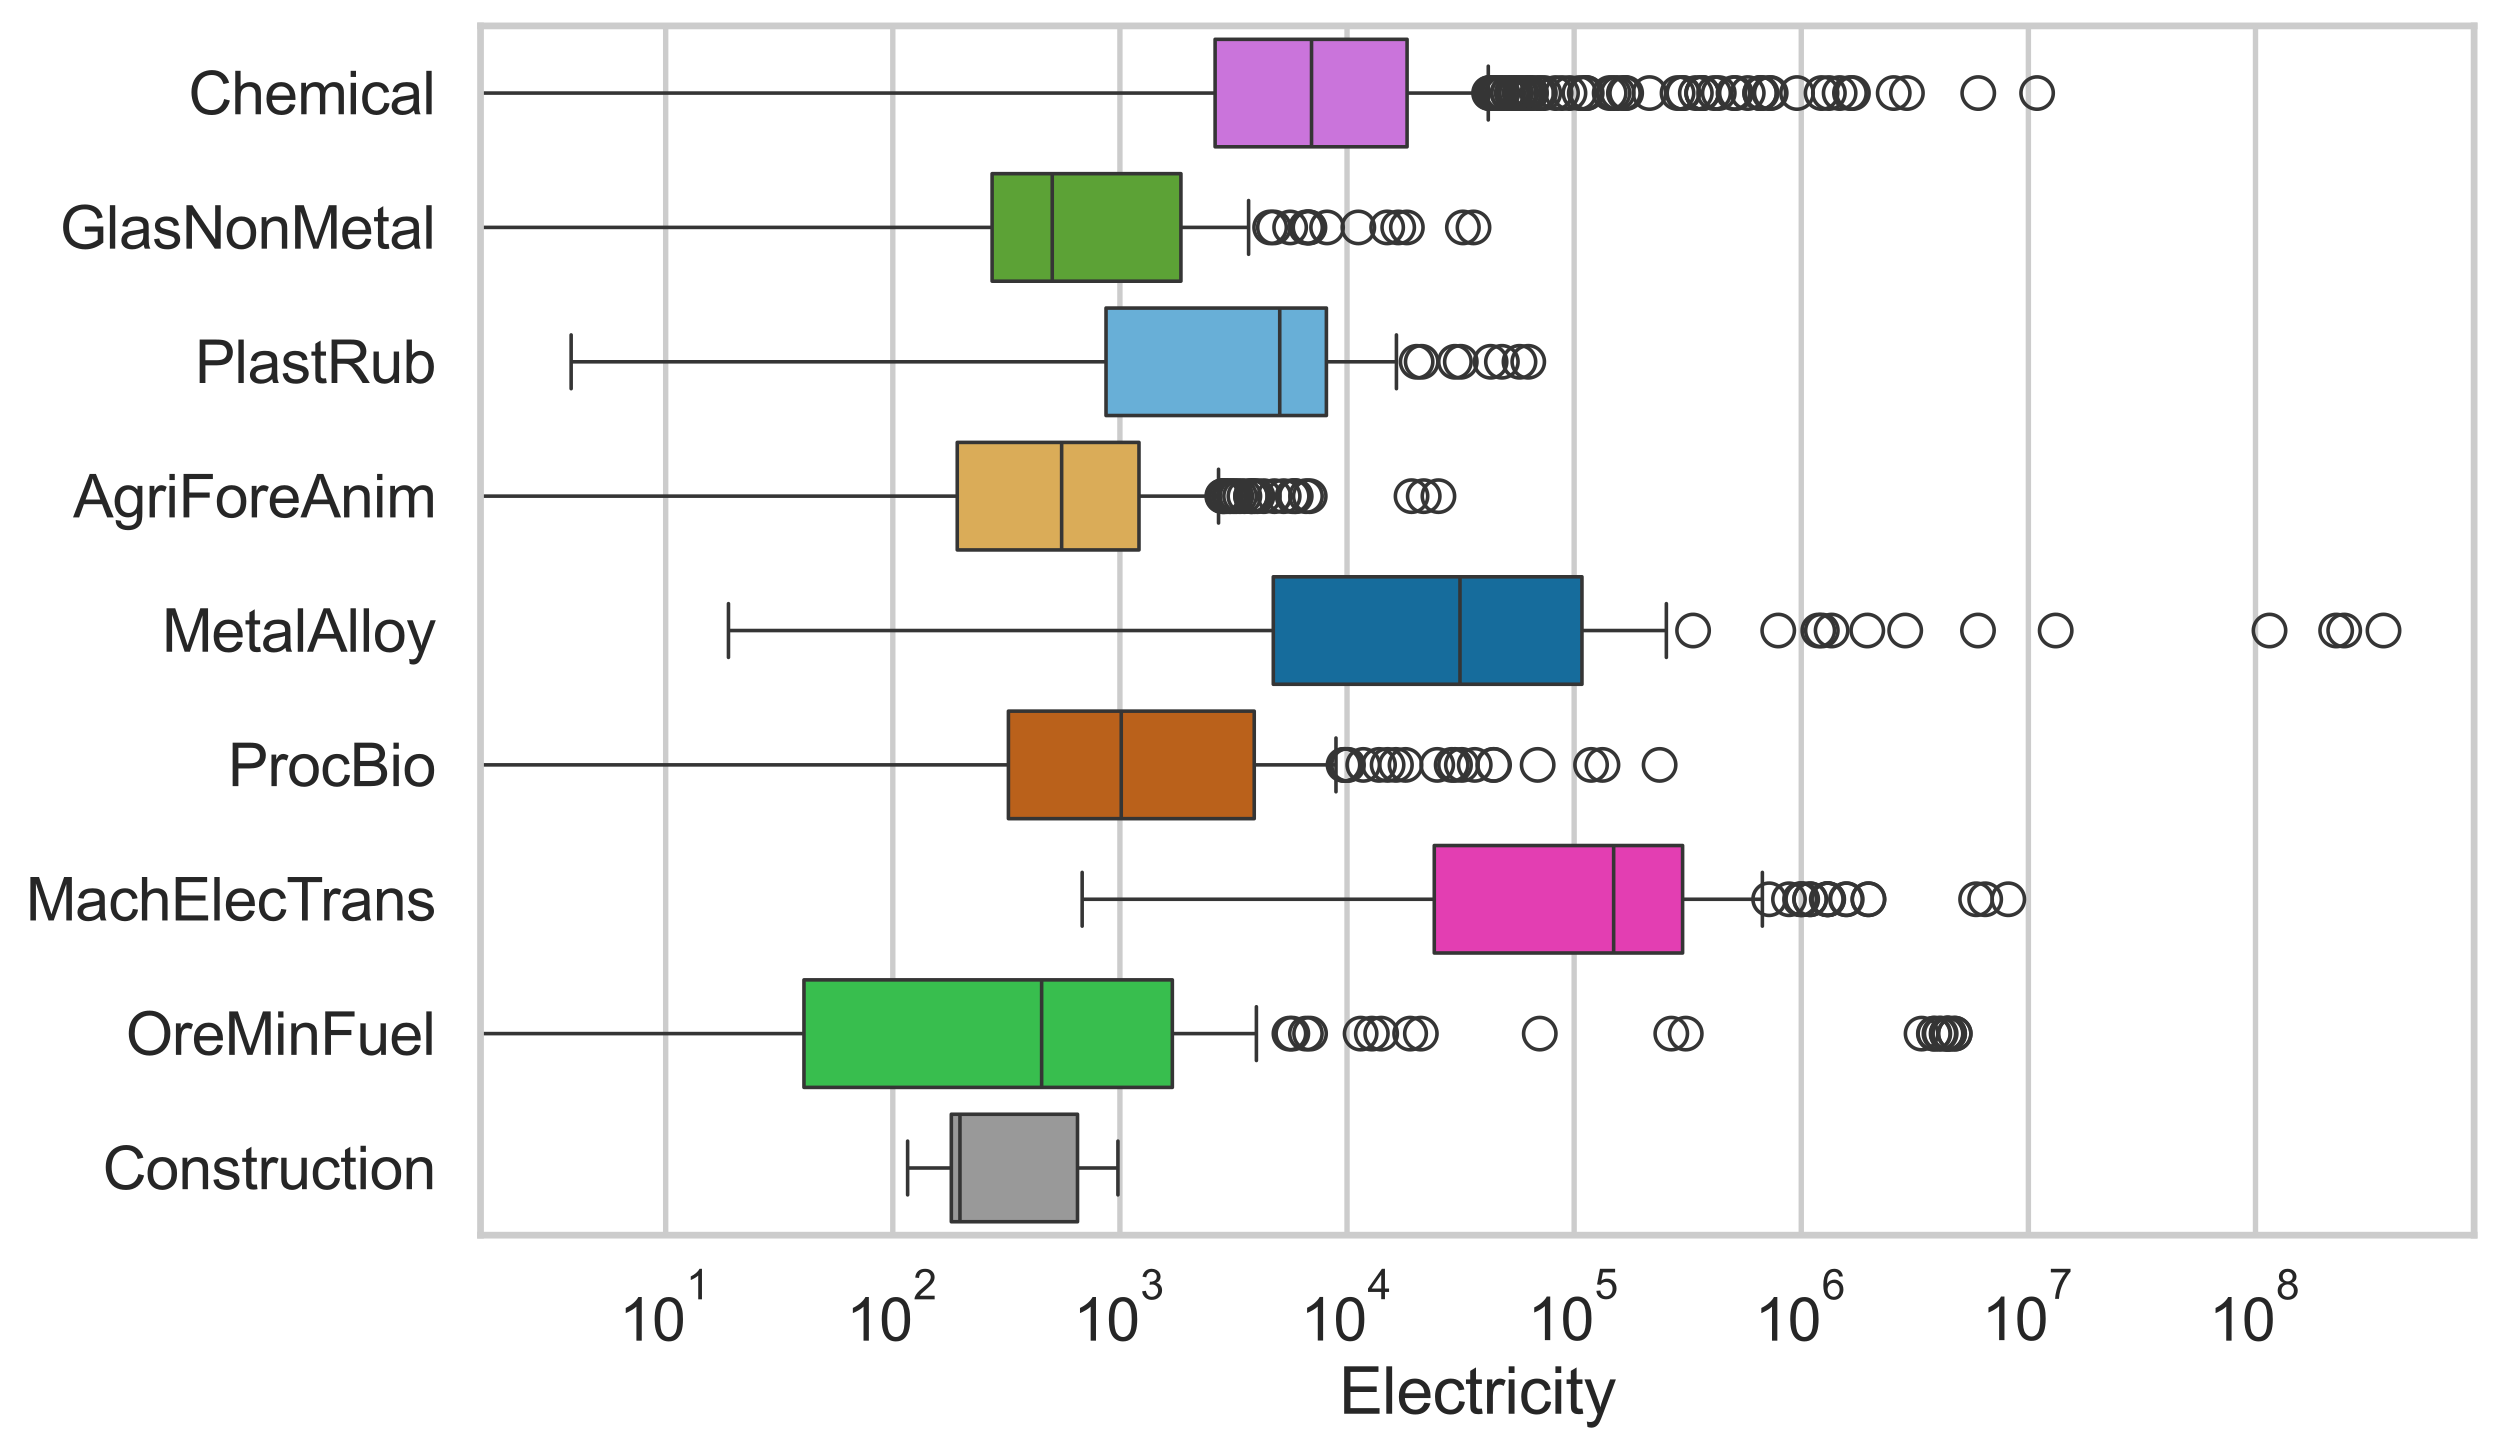 <?xml version="1.0" encoding="utf-8" standalone="no"?>
<!DOCTYPE svg PUBLIC "-//W3C//DTD SVG 1.1//EN"
  "http://www.w3.org/Graphics/SVG/1.1/DTD/svg11.dtd">
<svg xmlns:xlink="http://www.w3.org/1999/xlink" width="695.577pt" height="404.332pt" viewBox="0 0 695.577 404.332" xmlns="http://www.w3.org/2000/svg" version="1.1">
 <defs>
  <style type="text/css">*{stroke-linejoin: round; stroke-linecap: butt}</style>
 </defs>
 <g id="figure_1">
  <g id="patch_1">
   <path d="M 0 404.332 
L 695.577 404.332 
L 695.577 0 
L 0 0 
z
" style="fill: #ffffff"/>
  </g>
  <g id="axes_1">
   <g id="patch_2">
    <path d="M 133.697 343.665 
L 688.377 343.665 
L 688.377 7.2 
L 133.697 7.2 
z
" style="fill: #ffffff"/>
   </g>
   <g id="matplotlib.axis_1">
    <g id="xtick_1">
     <g id="line2d_1">
      <path d="M 185.214 343.665 
L 185.214 7.2 
" clip-path="url(#pb698cee6cc)" style="fill: none; stroke: #cccccc; stroke-width: 1.5; stroke-linecap: round"/>
     </g>
     <g id="text_1">
      <!-- $\mathdefault{10^{1}}$ -->
      <g style="fill: #262626" transform="translate(172.261 373.18) scale(0.165 -0.165)">
       <defs>
        <path id="ArialMT-31" d="M 2384 0 
L 1822 0 
L 1822 3584 
Q 1619 3391 1289 3197 
Q 959 3003 697 2906 
L 697 3450 
Q 1169 3672 1522 3987 
Q 1875 4303 2022 4600 
L 2384 4600 
L 2384 0 
z
" transform="scale(0.016)"/>
        <path id="ArialMT-30" d="M 266 2259 
Q 266 3072 433 3567 
Q 600 4063 929 4331 
Q 1259 4600 1759 4600 
Q 2128 4600 2406 4451 
Q 2684 4303 2865 4023 
Q 3047 3744 3150 3342 
Q 3253 2941 3253 2259 
Q 3253 1453 3087 958 
Q 2922 463 2592 192 
Q 2263 -78 1759 -78 
Q 1097 -78 719 397 
Q 266 969 266 2259 
z
M 844 2259 
Q 844 1131 1108 757 
Q 1372 384 1759 384 
Q 2147 384 2411 759 
Q 2675 1134 2675 2259 
Q 2675 3391 2411 3762 
Q 2147 4134 1753 4134 
Q 1366 4134 1134 3806 
Q 844 3388 844 2259 
z
" transform="scale(0.016)"/>
       </defs>
       <use xlink:href="#ArialMT-31" transform="translate(0 0.994)"/>
       <use xlink:href="#ArialMT-30" transform="translate(55.615 0.994)"/>
       <use xlink:href="#ArialMT-31" transform="translate(112.973 70.688) scale(0.7)"/>
      </g>
     </g>
    </g>
    <g id="xtick_2">
     <g id="line2d_2">
      <path d="M 248.405 343.665 
L 248.405 7.2 
" clip-path="url(#pb698cee6cc)" style="fill: none; stroke: #cccccc; stroke-width: 1.5; stroke-linecap: round"/>
     </g>
     <g id="text_2">
      <!-- $\mathdefault{10^{2}}$ -->
      <g style="fill: #262626" transform="translate(235.452 373.18) scale(0.165 -0.165)">
       <defs>
        <path id="ArialMT-32" d="M 3222 541 
L 3222 0 
L 194 0 
Q 188 203 259 391 
Q 375 700 629 1000 
Q 884 1300 1366 1694 
Q 2113 2306 2375 2664 
Q 2638 3022 2638 3341 
Q 2638 3675 2398 3904 
Q 2159 4134 1775 4134 
Q 1369 4134 1125 3890 
Q 881 3647 878 3216 
L 300 3275 
Q 359 3922 746 4261 
Q 1134 4600 1788 4600 
Q 2447 4600 2831 4234 
Q 3216 3869 3216 3328 
Q 3216 3053 3103 2787 
Q 2991 2522 2730 2228 
Q 2469 1934 1863 1422 
Q 1356 997 1212 845 
Q 1069 694 975 541 
L 3222 541 
z
" transform="scale(0.016)"/>
       </defs>
       <use xlink:href="#ArialMT-31" transform="translate(0 0.994)"/>
       <use xlink:href="#ArialMT-30" transform="translate(55.615 0.994)"/>
       <use xlink:href="#ArialMT-32" transform="translate(112.973 70.688) scale(0.7)"/>
      </g>
     </g>
    </g>
    <g id="xtick_3">
     <g id="line2d_3">
      <path d="M 311.596 343.665 
L 311.596 7.2 
" clip-path="url(#pb698cee6cc)" style="fill: none; stroke: #cccccc; stroke-width: 1.5; stroke-linecap: round"/>
     </g>
     <g id="text_3">
      <!-- $\mathdefault{10^{3}}$ -->
      <g style="fill: #262626" transform="translate(298.644 373.18) scale(0.165 -0.165)">
       <defs>
        <path id="ArialMT-33" d="M 269 1209 
L 831 1284 
Q 928 806 1161 595 
Q 1394 384 1728 384 
Q 2125 384 2398 659 
Q 2672 934 2672 1341 
Q 2672 1728 2419 1979 
Q 2166 2231 1775 2231 
Q 1616 2231 1378 2169 
L 1441 2663 
Q 1497 2656 1531 2656 
Q 1891 2656 2178 2843 
Q 2466 3031 2466 3422 
Q 2466 3731 2256 3934 
Q 2047 4138 1716 4138 
Q 1388 4138 1169 3931 
Q 950 3725 888 3313 
L 325 3413 
Q 428 3978 793 4289 
Q 1159 4600 1703 4600 
Q 2078 4600 2393 4439 
Q 2709 4278 2876 4000 
Q 3044 3722 3044 3409 
Q 3044 3113 2884 2869 
Q 2725 2625 2413 2481 
Q 2819 2388 3044 2092 
Q 3269 1797 3269 1353 
Q 3269 753 2831 336 
Q 2394 -81 1725 -81 
Q 1122 -81 723 278 
Q 325 638 269 1209 
z
" transform="scale(0.016)"/>
       </defs>
       <use xlink:href="#ArialMT-31" transform="translate(0 0.994)"/>
       <use xlink:href="#ArialMT-30" transform="translate(55.615 0.994)"/>
       <use xlink:href="#ArialMT-33" transform="translate(112.973 70.688) scale(0.7)"/>
      </g>
     </g>
    </g>
    <g id="xtick_4">
     <g id="line2d_4">
      <path d="M 374.787 343.665 
L 374.787 7.2 
" clip-path="url(#pb698cee6cc)" style="fill: none; stroke: #cccccc; stroke-width: 1.5; stroke-linecap: round"/>
     </g>
     <g id="text_4">
      <!-- $\mathdefault{10^{4}}$ -->
      <g style="fill: #262626" transform="translate(361.835 373.015) scale(0.165 -0.165)">
       <defs>
        <path id="ArialMT-34" d="M 2069 0 
L 2069 1097 
L 81 1097 
L 81 1613 
L 2172 4581 
L 2631 4581 
L 2631 1613 
L 3250 1613 
L 3250 1097 
L 2631 1097 
L 2631 0 
L 2069 0 
z
M 2069 1613 
L 2069 3678 
L 634 1613 
L 2069 1613 
z
" transform="scale(0.016)"/>
       </defs>
       <use xlink:href="#ArialMT-31" transform="translate(0 0.202)"/>
       <use xlink:href="#ArialMT-30" transform="translate(55.615 0.202)"/>
       <use xlink:href="#ArialMT-34" transform="translate(112.973 69.895) scale(0.7)"/>
      </g>
     </g>
    </g>
    <g id="xtick_5">
     <g id="line2d_5">
      <path d="M 437.978 343.665 
L 437.978 7.2 
" clip-path="url(#pb698cee6cc)" style="fill: none; stroke: #cccccc; stroke-width: 1.5; stroke-linecap: round"/>
     </g>
     <g id="text_5">
      <!-- $\mathdefault{10^{5}}$ -->
      <g style="fill: #262626" transform="translate(425.026 373.015) scale(0.165 -0.165)">
       <defs>
        <path id="ArialMT-35" d="M 266 1200 
L 856 1250 
Q 922 819 1161 601 
Q 1400 384 1738 384 
Q 2144 384 2425 690 
Q 2706 997 2706 1503 
Q 2706 1984 2436 2262 
Q 2166 2541 1728 2541 
Q 1456 2541 1237 2417 
Q 1019 2294 894 2097 
L 366 2166 
L 809 4519 
L 3088 4519 
L 3088 3981 
L 1259 3981 
L 1013 2750 
Q 1425 3038 1878 3038 
Q 2478 3038 2890 2622 
Q 3303 2206 3303 1553 
Q 3303 931 2941 478 
Q 2500 -78 1738 -78 
Q 1113 -78 717 272 
Q 322 622 266 1200 
z
" transform="scale(0.016)"/>
       </defs>
       <use xlink:href="#ArialMT-31" transform="translate(0 0.88)"/>
       <use xlink:href="#ArialMT-30" transform="translate(55.615 0.88)"/>
       <use xlink:href="#ArialMT-35" transform="translate(112.973 70.573) scale(0.7)"/>
      </g>
     </g>
    </g>
    <g id="xtick_6">
     <g id="line2d_6">
      <path d="M 501.17 343.665 
L 501.17 7.2 
" clip-path="url(#pb698cee6cc)" style="fill: none; stroke: #cccccc; stroke-width: 1.5; stroke-linecap: round"/>
     </g>
     <g id="text_6">
      <!-- $\mathdefault{10^{6}}$ -->
      <g style="fill: #262626" transform="translate(488.217 373.18) scale(0.165 -0.165)">
       <defs>
        <path id="ArialMT-36" d="M 3184 3459 
L 2625 3416 
Q 2550 3747 2413 3897 
Q 2184 4138 1850 4138 
Q 1581 4138 1378 3988 
Q 1113 3794 959 3422 
Q 806 3050 800 2363 
Q 1003 2672 1297 2822 
Q 1591 2972 1913 2972 
Q 2475 2972 2870 2558 
Q 3266 2144 3266 1488 
Q 3266 1056 3080 686 
Q 2894 316 2569 119 
Q 2244 -78 1831 -78 
Q 1128 -78 684 439 
Q 241 956 241 2144 
Q 241 3472 731 4075 
Q 1159 4600 1884 4600 
Q 2425 4600 2770 4297 
Q 3116 3994 3184 3459 
z
M 888 1484 
Q 888 1194 1011 928 
Q 1134 663 1356 523 
Q 1578 384 1822 384 
Q 2178 384 2434 671 
Q 2691 959 2691 1453 
Q 2691 1928 2437 2201 
Q 2184 2475 1800 2475 
Q 1419 2475 1153 2201 
Q 888 1928 888 1484 
z
" transform="scale(0.016)"/>
       </defs>
       <use xlink:href="#ArialMT-31" transform="translate(0 0.994)"/>
       <use xlink:href="#ArialMT-30" transform="translate(55.615 0.994)"/>
       <use xlink:href="#ArialMT-36" transform="translate(112.973 70.688) scale(0.7)"/>
      </g>
     </g>
    </g>
    <g id="xtick_7">
     <g id="line2d_7">
      <path d="M 564.361 343.665 
L 564.361 7.2 
" clip-path="url(#pb698cee6cc)" style="fill: none; stroke: #cccccc; stroke-width: 1.5; stroke-linecap: round"/>
     </g>
     <g id="text_7">
      <!-- $\mathdefault{10^{7}}$ -->
      <g style="fill: #262626" transform="translate(551.408 373.015) scale(0.165 -0.165)">
       <defs>
        <path id="ArialMT-37" d="M 303 3981 
L 303 4522 
L 3269 4522 
L 3269 4084 
Q 2831 3619 2401 2847 
Q 1972 2075 1738 1259 
Q 1569 684 1522 0 
L 944 0 
Q 953 541 1156 1306 
Q 1359 2072 1739 2783 
Q 2119 3494 2547 3981 
L 303 3981 
z
" transform="scale(0.016)"/>
       </defs>
       <use xlink:href="#ArialMT-31" transform="translate(0 0.847)"/>
       <use xlink:href="#ArialMT-30" transform="translate(55.615 0.847)"/>
       <use xlink:href="#ArialMT-37" transform="translate(112.973 70.541) scale(0.7)"/>
      </g>
     </g>
    </g>
    <g id="xtick_8">
     <g id="line2d_8">
      <path d="M 627.552 343.665 
L 627.552 7.2 
" clip-path="url(#pb698cee6cc)" style="fill: none; stroke: #cccccc; stroke-width: 1.5; stroke-linecap: round"/>
     </g>
     <g id="text_8">
      <!-- $\mathdefault{10^{8}}$ -->
      <g style="fill: #262626" transform="translate(614.6 373.18) scale(0.165 -0.165)">
       <defs>
        <path id="ArialMT-38" d="M 1131 2484 
Q 781 2613 612 2850 
Q 444 3088 444 3419 
Q 444 3919 803 4259 
Q 1163 4600 1759 4600 
Q 2359 4600 2725 4251 
Q 3091 3903 3091 3403 
Q 3091 3084 2923 2848 
Q 2756 2613 2416 2484 
Q 2838 2347 3058 2040 
Q 3278 1734 3278 1309 
Q 3278 722 2862 322 
Q 2447 -78 1769 -78 
Q 1091 -78 675 323 
Q 259 725 259 1325 
Q 259 1772 486 2073 
Q 713 2375 1131 2484 
z
M 1019 3438 
Q 1019 3113 1228 2906 
Q 1438 2700 1772 2700 
Q 2097 2700 2305 2904 
Q 2513 3109 2513 3406 
Q 2513 3716 2298 3927 
Q 2084 4138 1766 4138 
Q 1444 4138 1231 3931 
Q 1019 3725 1019 3438 
z
M 838 1322 
Q 838 1081 952 856 
Q 1066 631 1291 507 
Q 1516 384 1775 384 
Q 2178 384 2440 643 
Q 2703 903 2703 1303 
Q 2703 1709 2433 1975 
Q 2163 2241 1756 2241 
Q 1359 2241 1098 1978 
Q 838 1716 838 1322 
z
" transform="scale(0.016)"/>
       </defs>
       <use xlink:href="#ArialMT-31" transform="translate(0 0.994)"/>
       <use xlink:href="#ArialMT-30" transform="translate(55.615 0.994)"/>
       <use xlink:href="#ArialMT-38" transform="translate(112.973 70.688) scale(0.7)"/>
      </g>
     </g>
    </g>
    <g id="xtick_9"/>
    <g id="xtick_10"/>
    <g id="xtick_11"/>
    <g id="xtick_12"/>
    <g id="xtick_13"/>
    <g id="xtick_14"/>
    <g id="xtick_15"/>
    <g id="xtick_16"/>
    <g id="xtick_17"/>
    <g id="xtick_18"/>
    <g id="xtick_19"/>
    <g id="xtick_20"/>
    <g id="xtick_21"/>
    <g id="xtick_22"/>
    <g id="xtick_23"/>
    <g id="xtick_24"/>
    <g id="xtick_25"/>
    <g id="xtick_26"/>
    <g id="xtick_27"/>
    <g id="xtick_28"/>
    <g id="xtick_29"/>
    <g id="xtick_30"/>
    <g id="xtick_31"/>
    <g id="xtick_32"/>
    <g id="xtick_33"/>
    <g id="xtick_34"/>
    <g id="xtick_35"/>
    <g id="xtick_36"/>
    <g id="xtick_37"/>
    <g id="xtick_38"/>
    <g id="xtick_39"/>
    <g id="xtick_40"/>
    <g id="xtick_41"/>
    <g id="xtick_42"/>
    <g id="xtick_43"/>
    <g id="xtick_44"/>
    <g id="xtick_45"/>
    <g id="xtick_46"/>
    <g id="xtick_47"/>
    <g id="xtick_48"/>
    <g id="xtick_49"/>
    <g id="xtick_50"/>
    <g id="xtick_51"/>
    <g id="xtick_52"/>
    <g id="xtick_53"/>
    <g id="xtick_54"/>
    <g id="xtick_55"/>
    <g id="xtick_56"/>
    <g id="xtick_57"/>
    <g id="xtick_58"/>
    <g id="xtick_59"/>
    <g id="xtick_60"/>
    <g id="xtick_61"/>
    <g id="xtick_62"/>
    <g id="xtick_63"/>
    <g id="xtick_64"/>
    <g id="xtick_65"/>
    <g id="xtick_66"/>
    <g id="xtick_67"/>
    <g id="xtick_68"/>
    <g id="xtick_69"/>
    <g id="xtick_70"/>
    <g id="xtick_71"/>
    <g id="xtick_72"/>
    <g id="xtick_73"/>
    <g id="xtick_74"/>
    <g id="xtick_75"/>
    <g id="xtick_76"/>
    <g id="xtick_77"/>
    <g id="xtick_78"/>
    <g id="xtick_79"/>
    <g id="xtick_80"/>
    <g id="text_9">
     <!-- Electricity -->
     <g style="fill: #262626" transform="translate(372.532 393.344) scale(0.18 -0.18)">
      <defs>
       <path id="ArialMT-45" d="M 506 0 
L 506 4581 
L 3819 4581 
L 3819 4041 
L 1113 4041 
L 1113 2638 
L 3647 2638 
L 3647 2100 
L 1113 2100 
L 1113 541 
L 3925 541 
L 3925 0 
L 506 0 
z
" transform="scale(0.016)"/>
       <path id="ArialMT-6c" d="M 409 0 
L 409 4581 
L 972 4581 
L 972 0 
L 409 0 
z
" transform="scale(0.016)"/>
       <path id="ArialMT-65" d="M 2694 1069 
L 3275 997 
Q 3138 488 2766 206 
Q 2394 -75 1816 -75 
Q 1088 -75 661 373 
Q 234 822 234 1631 
Q 234 2469 665 2931 
Q 1097 3394 1784 3394 
Q 2450 3394 2872 2941 
Q 3294 2488 3294 1666 
Q 3294 1616 3291 1516 
L 816 1516 
Q 847 969 1125 678 
Q 1403 388 1819 388 
Q 2128 388 2347 550 
Q 2566 713 2694 1069 
z
M 847 1978 
L 2700 1978 
Q 2663 2397 2488 2606 
Q 2219 2931 1791 2931 
Q 1403 2931 1139 2672 
Q 875 2413 847 1978 
z
" transform="scale(0.016)"/>
       <path id="ArialMT-63" d="M 2588 1216 
L 3141 1144 
Q 3050 572 2676 248 
Q 2303 -75 1759 -75 
Q 1078 -75 664 370 
Q 250 816 250 1647 
Q 250 2184 428 2587 
Q 606 2991 970 3192 
Q 1334 3394 1763 3394 
Q 2303 3394 2647 3120 
Q 2991 2847 3088 2344 
L 2541 2259 
Q 2463 2594 2264 2762 
Q 2066 2931 1784 2931 
Q 1359 2931 1093 2626 
Q 828 2322 828 1663 
Q 828 994 1084 691 
Q 1341 388 1753 388 
Q 2084 388 2306 591 
Q 2528 794 2588 1216 
z
" transform="scale(0.016)"/>
       <path id="ArialMT-74" d="M 1650 503 
L 1731 6 
Q 1494 -44 1306 -44 
Q 1000 -44 831 53 
Q 663 150 594 308 
Q 525 466 525 972 
L 525 2881 
L 113 2881 
L 113 3319 
L 525 3319 
L 525 4141 
L 1084 4478 
L 1084 3319 
L 1650 3319 
L 1650 2881 
L 1084 2881 
L 1084 941 
Q 1084 700 1114 631 
Q 1144 563 1211 522 
Q 1278 481 1403 481 
Q 1497 481 1650 503 
z
" transform="scale(0.016)"/>
       <path id="ArialMT-72" d="M 416 0 
L 416 3319 
L 922 3319 
L 922 2816 
Q 1116 3169 1280 3281 
Q 1444 3394 1641 3394 
Q 1925 3394 2219 3213 
L 2025 2691 
Q 1819 2813 1613 2813 
Q 1428 2813 1281 2702 
Q 1134 2591 1072 2394 
Q 978 2094 978 1738 
L 978 0 
L 416 0 
z
" transform="scale(0.016)"/>
       <path id="ArialMT-69" d="M 425 3934 
L 425 4581 
L 988 4581 
L 988 3934 
L 425 3934 
z
M 425 0 
L 425 3319 
L 988 3319 
L 988 0 
L 425 0 
z
" transform="scale(0.016)"/>
       <path id="ArialMT-79" d="M 397 -1278 
L 334 -750 
Q 519 -800 656 -800 
Q 844 -800 956 -737 
Q 1069 -675 1141 -563 
Q 1194 -478 1313 -144 
Q 1328 -97 1363 -6 
L 103 3319 
L 709 3319 
L 1400 1397 
Q 1534 1031 1641 628 
Q 1738 1016 1872 1384 
L 2581 3319 
L 3144 3319 
L 1881 -56 
Q 1678 -603 1566 -809 
Q 1416 -1088 1222 -1217 
Q 1028 -1347 759 -1347 
Q 597 -1347 397 -1278 
z
" transform="scale(0.016)"/>
      </defs>
      <use xlink:href="#ArialMT-45"/>
      <use xlink:href="#ArialMT-6c" transform="translate(66.699 0)"/>
      <use xlink:href="#ArialMT-65" transform="translate(88.916 0)"/>
      <use xlink:href="#ArialMT-63" transform="translate(144.531 0)"/>
      <use xlink:href="#ArialMT-74" transform="translate(194.531 0)"/>
      <use xlink:href="#ArialMT-72" transform="translate(222.314 0)"/>
      <use xlink:href="#ArialMT-69" transform="translate(255.615 0)"/>
      <use xlink:href="#ArialMT-63" transform="translate(277.832 0)"/>
      <use xlink:href="#ArialMT-69" transform="translate(327.832 0)"/>
      <use xlink:href="#ArialMT-74" transform="translate(350.049 0)"/>
      <use xlink:href="#ArialMT-79" transform="translate(377.832 0)"/>
     </g>
    </g>
   </g>
   <g id="matplotlib.axis_2">
    <g id="ytick_1">
     <g id="text_10">
      <!-- Chemical -->
      <g style="fill: #262626" transform="translate(52.428 31.798) scale(0.165 -0.165)">
       <defs>
        <path id="ArialMT-43" d="M 3763 1606 
L 4369 1453 
Q 4178 706 3683 314 
Q 3188 -78 2472 -78 
Q 1731 -78 1267 223 
Q 803 525 561 1097 
Q 319 1669 319 2325 
Q 319 3041 592 3573 
Q 866 4106 1370 4382 
Q 1875 4659 2481 4659 
Q 3169 4659 3637 4309 
Q 4106 3959 4291 3325 
L 3694 3184 
Q 3534 3684 3231 3912 
Q 2928 4141 2469 4141 
Q 1941 4141 1586 3887 
Q 1231 3634 1087 3207 
Q 944 2781 944 2328 
Q 944 1744 1114 1308 
Q 1284 872 1643 656 
Q 2003 441 2422 441 
Q 2931 441 3284 734 
Q 3638 1028 3763 1606 
z
" transform="scale(0.016)"/>
        <path id="ArialMT-68" d="M 422 0 
L 422 4581 
L 984 4581 
L 984 2938 
Q 1378 3394 1978 3394 
Q 2347 3394 2619 3248 
Q 2891 3103 3008 2847 
Q 3125 2591 3125 2103 
L 3125 0 
L 2563 0 
L 2563 2103 
Q 2563 2525 2380 2717 
Q 2197 2909 1863 2909 
Q 1613 2909 1392 2779 
Q 1172 2650 1078 2428 
Q 984 2206 984 1816 
L 984 0 
L 422 0 
z
" transform="scale(0.016)"/>
        <path id="ArialMT-6d" d="M 422 0 
L 422 3319 
L 925 3319 
L 925 2853 
Q 1081 3097 1340 3245 
Q 1600 3394 1931 3394 
Q 2300 3394 2536 3241 
Q 2772 3088 2869 2813 
Q 3263 3394 3894 3394 
Q 4388 3394 4653 3120 
Q 4919 2847 4919 2278 
L 4919 0 
L 4359 0 
L 4359 2091 
Q 4359 2428 4304 2576 
Q 4250 2725 4106 2815 
Q 3963 2906 3769 2906 
Q 3419 2906 3187 2673 
Q 2956 2441 2956 1928 
L 2956 0 
L 2394 0 
L 2394 2156 
Q 2394 2531 2256 2718 
Q 2119 2906 1806 2906 
Q 1569 2906 1367 2781 
Q 1166 2656 1075 2415 
Q 984 2175 984 1722 
L 984 0 
L 422 0 
z
" transform="scale(0.016)"/>
        <path id="ArialMT-61" d="M 2588 409 
Q 2275 144 1986 34 
Q 1697 -75 1366 -75 
Q 819 -75 525 192 
Q 231 459 231 875 
Q 231 1119 342 1320 
Q 453 1522 633 1644 
Q 813 1766 1038 1828 
Q 1203 1872 1538 1913 
Q 2219 1994 2541 2106 
Q 2544 2222 2544 2253 
Q 2544 2597 2384 2738 
Q 2169 2928 1744 2928 
Q 1347 2928 1158 2789 
Q 969 2650 878 2297 
L 328 2372 
Q 403 2725 575 2942 
Q 747 3159 1072 3276 
Q 1397 3394 1825 3394 
Q 2250 3394 2515 3294 
Q 2781 3194 2906 3042 
Q 3031 2891 3081 2659 
Q 3109 2516 3109 2141 
L 3109 1391 
Q 3109 606 3145 398 
Q 3181 191 3288 0 
L 2700 0 
Q 2613 175 2588 409 
z
M 2541 1666 
Q 2234 1541 1622 1453 
Q 1275 1403 1131 1340 
Q 988 1278 909 1158 
Q 831 1038 831 891 
Q 831 666 1001 516 
Q 1172 366 1500 366 
Q 1825 366 2078 508 
Q 2331 650 2450 897 
Q 2541 1088 2541 1459 
L 2541 1666 
z
" transform="scale(0.016)"/>
       </defs>
       <use xlink:href="#ArialMT-43"/>
       <use xlink:href="#ArialMT-68" transform="translate(72.217 0)"/>
       <use xlink:href="#ArialMT-65" transform="translate(127.832 0)"/>
       <use xlink:href="#ArialMT-6d" transform="translate(183.447 0)"/>
       <use xlink:href="#ArialMT-69" transform="translate(266.748 0)"/>
       <use xlink:href="#ArialMT-63" transform="translate(288.965 0)"/>
       <use xlink:href="#ArialMT-61" transform="translate(338.965 0)"/>
       <use xlink:href="#ArialMT-6c" transform="translate(394.58 0)"/>
      </g>
     </g>
    </g>
    <g id="ytick_2">
     <g id="text_11">
      <!-- GlasNonMetal -->
      <g style="fill: #262626" transform="translate(16.659 69.183) scale(0.165 -0.165)">
       <defs>
        <path id="ArialMT-47" d="M 2638 1797 
L 2638 2334 
L 4578 2338 
L 4578 638 
Q 4131 281 3656 101 
Q 3181 -78 2681 -78 
Q 2006 -78 1454 211 
Q 903 500 622 1047 
Q 341 1594 341 2269 
Q 341 2938 620 3517 
Q 900 4097 1425 4378 
Q 1950 4659 2634 4659 
Q 3131 4659 3532 4498 
Q 3934 4338 4162 4050 
Q 4391 3763 4509 3300 
L 3963 3150 
Q 3859 3500 3706 3700 
Q 3553 3900 3268 4020 
Q 2984 4141 2638 4141 
Q 2222 4141 1919 4014 
Q 1616 3888 1430 3681 
Q 1244 3475 1141 3228 
Q 966 2803 966 2306 
Q 966 1694 1177 1281 
Q 1388 869 1791 669 
Q 2194 469 2647 469 
Q 3041 469 3416 620 
Q 3791 772 3984 944 
L 3984 1797 
L 2638 1797 
z
" transform="scale(0.016)"/>
        <path id="ArialMT-73" d="M 197 991 
L 753 1078 
Q 800 744 1014 566 
Q 1228 388 1613 388 
Q 2000 388 2187 545 
Q 2375 703 2375 916 
Q 2375 1106 2209 1216 
Q 2094 1291 1634 1406 
Q 1016 1563 777 1677 
Q 538 1791 414 1992 
Q 291 2194 291 2438 
Q 291 2659 392 2848 
Q 494 3038 669 3163 
Q 800 3259 1026 3326 
Q 1253 3394 1513 3394 
Q 1903 3394 2198 3281 
Q 2494 3169 2634 2976 
Q 2775 2784 2828 2463 
L 2278 2388 
Q 2241 2644 2061 2787 
Q 1881 2931 1553 2931 
Q 1166 2931 1000 2803 
Q 834 2675 834 2503 
Q 834 2394 903 2306 
Q 972 2216 1119 2156 
Q 1203 2125 1616 2013 
Q 2213 1853 2448 1751 
Q 2684 1650 2818 1456 
Q 2953 1263 2953 975 
Q 2953 694 2789 445 
Q 2625 197 2315 61 
Q 2006 -75 1616 -75 
Q 969 -75 630 194 
Q 291 463 197 991 
z
" transform="scale(0.016)"/>
        <path id="ArialMT-4e" d="M 488 0 
L 488 4581 
L 1109 4581 
L 3516 984 
L 3516 4581 
L 4097 4581 
L 4097 0 
L 3475 0 
L 1069 3600 
L 1069 0 
L 488 0 
z
" transform="scale(0.016)"/>
        <path id="ArialMT-6f" d="M 213 1659 
Q 213 2581 725 3025 
Q 1153 3394 1769 3394 
Q 2453 3394 2887 2945 
Q 3322 2497 3322 1706 
Q 3322 1066 3130 698 
Q 2938 331 2570 128 
Q 2203 -75 1769 -75 
Q 1072 -75 642 372 
Q 213 819 213 1659 
z
M 791 1659 
Q 791 1022 1069 705 
Q 1347 388 1769 388 
Q 2188 388 2466 706 
Q 2744 1025 2744 1678 
Q 2744 2294 2464 2611 
Q 2184 2928 1769 2928 
Q 1347 2928 1069 2612 
Q 791 2297 791 1659 
z
" transform="scale(0.016)"/>
        <path id="ArialMT-6e" d="M 422 0 
L 422 3319 
L 928 3319 
L 928 2847 
Q 1294 3394 1984 3394 
Q 2284 3394 2536 3286 
Q 2788 3178 2913 3003 
Q 3038 2828 3088 2588 
Q 3119 2431 3119 2041 
L 3119 0 
L 2556 0 
L 2556 2019 
Q 2556 2363 2490 2533 
Q 2425 2703 2258 2804 
Q 2091 2906 1866 2906 
Q 1506 2906 1245 2678 
Q 984 2450 984 1813 
L 984 0 
L 422 0 
z
" transform="scale(0.016)"/>
        <path id="ArialMT-4d" d="M 475 0 
L 475 4581 
L 1388 4581 
L 2472 1338 
Q 2622 884 2691 659 
Q 2769 909 2934 1394 
L 4031 4581 
L 4847 4581 
L 4847 0 
L 4263 0 
L 4263 3834 
L 2931 0 
L 2384 0 
L 1059 3900 
L 1059 0 
L 475 0 
z
" transform="scale(0.016)"/>
       </defs>
       <use xlink:href="#ArialMT-47"/>
       <use xlink:href="#ArialMT-6c" transform="translate(77.783 0)"/>
       <use xlink:href="#ArialMT-61" transform="translate(100 0)"/>
       <use xlink:href="#ArialMT-73" transform="translate(155.615 0)"/>
       <use xlink:href="#ArialMT-4e" transform="translate(205.615 0)"/>
       <use xlink:href="#ArialMT-6f" transform="translate(277.832 0)"/>
       <use xlink:href="#ArialMT-6e" transform="translate(333.447 0)"/>
       <use xlink:href="#ArialMT-4d" transform="translate(389.062 0)"/>
       <use xlink:href="#ArialMT-65" transform="translate(472.363 0)"/>
       <use xlink:href="#ArialMT-74" transform="translate(527.979 0)"/>
       <use xlink:href="#ArialMT-61" transform="translate(555.762 0)"/>
       <use xlink:href="#ArialMT-6c" transform="translate(611.377 0)"/>
      </g>
     </g>
    </g>
    <g id="ytick_3">
     <g id="text_12">
      <!-- PlastRub -->
      <g style="fill: #262626" transform="translate(54.248 106.568) scale(0.165 -0.165)">
       <defs>
        <path id="ArialMT-50" d="M 494 0 
L 494 4581 
L 2222 4581 
Q 2678 4581 2919 4538 
Q 3256 4481 3484 4323 
Q 3713 4166 3852 3881 
Q 3991 3597 3991 3256 
Q 3991 2672 3619 2267 
Q 3247 1863 2275 1863 
L 1100 1863 
L 1100 0 
L 494 0 
z
M 1100 2403 
L 2284 2403 
Q 2872 2403 3119 2622 
Q 3366 2841 3366 3238 
Q 3366 3525 3220 3729 
Q 3075 3934 2838 4000 
Q 2684 4041 2272 4041 
L 1100 4041 
L 1100 2403 
z
" transform="scale(0.016)"/>
        <path id="ArialMT-52" d="M 503 0 
L 503 4581 
L 2534 4581 
Q 3147 4581 3465 4457 
Q 3784 4334 3975 4021 
Q 4166 3709 4166 3331 
Q 4166 2844 3850 2509 
Q 3534 2175 2875 2084 
Q 3116 1969 3241 1856 
Q 3506 1613 3744 1247 
L 4541 0 
L 3778 0 
L 3172 953 
Q 2906 1366 2734 1584 
Q 2563 1803 2427 1890 
Q 2291 1978 2150 2013 
Q 2047 2034 1813 2034 
L 1109 2034 
L 1109 0 
L 503 0 
z
M 1109 2559 
L 2413 2559 
Q 2828 2559 3062 2645 
Q 3297 2731 3419 2920 
Q 3541 3109 3541 3331 
Q 3541 3656 3305 3865 
Q 3069 4075 2559 4075 
L 1109 4075 
L 1109 2559 
z
" transform="scale(0.016)"/>
        <path id="ArialMT-75" d="M 2597 0 
L 2597 488 
Q 2209 -75 1544 -75 
Q 1250 -75 995 37 
Q 741 150 617 320 
Q 494 491 444 738 
Q 409 903 409 1263 
L 409 3319 
L 972 3319 
L 972 1478 
Q 972 1038 1006 884 
Q 1059 663 1231 536 
Q 1403 409 1656 409 
Q 1909 409 2131 539 
Q 2353 669 2445 892 
Q 2538 1116 2538 1541 
L 2538 3319 
L 3100 3319 
L 3100 0 
L 2597 0 
z
" transform="scale(0.016)"/>
        <path id="ArialMT-62" d="M 941 0 
L 419 0 
L 419 4581 
L 981 4581 
L 981 2947 
Q 1338 3394 1891 3394 
Q 2197 3394 2470 3270 
Q 2744 3147 2920 2923 
Q 3097 2700 3197 2384 
Q 3297 2069 3297 1709 
Q 3297 856 2875 390 
Q 2453 -75 1863 -75 
Q 1275 -75 941 416 
L 941 0 
z
M 934 1684 
Q 934 1088 1097 822 
Q 1363 388 1816 388 
Q 2184 388 2453 708 
Q 2722 1028 2722 1663 
Q 2722 2313 2464 2622 
Q 2206 2931 1841 2931 
Q 1472 2931 1203 2611 
Q 934 2291 934 1684 
z
" transform="scale(0.016)"/>
       </defs>
       <use xlink:href="#ArialMT-50"/>
       <use xlink:href="#ArialMT-6c" transform="translate(66.699 0)"/>
       <use xlink:href="#ArialMT-61" transform="translate(88.916 0)"/>
       <use xlink:href="#ArialMT-73" transform="translate(144.531 0)"/>
       <use xlink:href="#ArialMT-74" transform="translate(194.531 0)"/>
       <use xlink:href="#ArialMT-52" transform="translate(222.314 0)"/>
       <use xlink:href="#ArialMT-75" transform="translate(294.531 0)"/>
       <use xlink:href="#ArialMT-62" transform="translate(350.146 0)"/>
      </g>
     </g>
    </g>
    <g id="ytick_4">
     <g id="text_13">
      <!-- AgriForeAnim -->
      <g style="fill: #262626" transform="translate(20.341 143.953) scale(0.165 -0.165)">
       <defs>
        <path id="ArialMT-41" d="M -9 0 
L 1750 4581 
L 2403 4581 
L 4278 0 
L 3588 0 
L 3053 1388 
L 1138 1388 
L 634 0 
L -9 0 
z
M 1313 1881 
L 2866 1881 
L 2388 3150 
Q 2169 3728 2063 4100 
Q 1975 3659 1816 3225 
L 1313 1881 
z
" transform="scale(0.016)"/>
        <path id="ArialMT-67" d="M 319 -275 
L 866 -356 
Q 900 -609 1056 -725 
Q 1266 -881 1628 -881 
Q 2019 -881 2231 -725 
Q 2444 -569 2519 -288 
Q 2563 -116 2559 434 
Q 2191 0 1641 0 
Q 956 0 581 494 
Q 206 988 206 1678 
Q 206 2153 378 2554 
Q 550 2956 876 3175 
Q 1203 3394 1644 3394 
Q 2231 3394 2613 2919 
L 2613 3319 
L 3131 3319 
L 3131 450 
Q 3131 -325 2973 -648 
Q 2816 -972 2473 -1159 
Q 2131 -1347 1631 -1347 
Q 1038 -1347 672 -1080 
Q 306 -813 319 -275 
z
M 784 1719 
Q 784 1066 1043 766 
Q 1303 466 1694 466 
Q 2081 466 2343 764 
Q 2606 1063 2606 1700 
Q 2606 2309 2336 2618 
Q 2066 2928 1684 2928 
Q 1309 2928 1046 2623 
Q 784 2319 784 1719 
z
" transform="scale(0.016)"/>
        <path id="ArialMT-46" d="M 525 0 
L 525 4581 
L 3616 4581 
L 3616 4041 
L 1131 4041 
L 1131 2622 
L 3281 2622 
L 3281 2081 
L 1131 2081 
L 1131 0 
L 525 0 
z
" transform="scale(0.016)"/>
       </defs>
       <use xlink:href="#ArialMT-41"/>
       <use xlink:href="#ArialMT-67" transform="translate(66.699 0)"/>
       <use xlink:href="#ArialMT-72" transform="translate(122.314 0)"/>
       <use xlink:href="#ArialMT-69" transform="translate(155.615 0)"/>
       <use xlink:href="#ArialMT-46" transform="translate(177.832 0)"/>
       <use xlink:href="#ArialMT-6f" transform="translate(238.916 0)"/>
       <use xlink:href="#ArialMT-72" transform="translate(294.531 0)"/>
       <use xlink:href="#ArialMT-65" transform="translate(327.832 0)"/>
       <use xlink:href="#ArialMT-41" transform="translate(383.447 0)"/>
       <use xlink:href="#ArialMT-6e" transform="translate(450.146 0)"/>
       <use xlink:href="#ArialMT-69" transform="translate(505.762 0)"/>
       <use xlink:href="#ArialMT-6d" transform="translate(527.979 0)"/>
      </g>
     </g>
    </g>
    <g id="ytick_5">
     <g id="text_14">
      <!-- MetalAlloy -->
      <g style="fill: #262626" transform="translate(45.088 181.337) scale(0.165 -0.165)">
       <use xlink:href="#ArialMT-4d"/>
       <use xlink:href="#ArialMT-65" transform="translate(83.301 0)"/>
       <use xlink:href="#ArialMT-74" transform="translate(138.916 0)"/>
       <use xlink:href="#ArialMT-61" transform="translate(166.699 0)"/>
       <use xlink:href="#ArialMT-6c" transform="translate(222.314 0)"/>
       <use xlink:href="#ArialMT-41" transform="translate(244.531 0)"/>
       <use xlink:href="#ArialMT-6c" transform="translate(311.23 0)"/>
       <use xlink:href="#ArialMT-6c" transform="translate(333.447 0)"/>
       <use xlink:href="#ArialMT-6f" transform="translate(355.664 0)"/>
       <use xlink:href="#ArialMT-79" transform="translate(411.279 0)"/>
      </g>
     </g>
    </g>
    <g id="ytick_6">
     <g id="text_15">
      <!-- ProcBio -->
      <g style="fill: #262626" transform="translate(63.424 218.722) scale(0.165 -0.165)">
       <defs>
        <path id="ArialMT-42" d="M 469 0 
L 469 4581 
L 2188 4581 
Q 2713 4581 3030 4442 
Q 3347 4303 3526 4014 
Q 3706 3725 3706 3409 
Q 3706 3116 3547 2856 
Q 3388 2597 3066 2438 
Q 3481 2316 3704 2022 
Q 3928 1728 3928 1328 
Q 3928 1006 3792 729 
Q 3656 453 3456 303 
Q 3256 153 2954 76 
Q 2653 0 2216 0 
L 469 0 
z
M 1075 2656 
L 2066 2656 
Q 2469 2656 2644 2709 
Q 2875 2778 2992 2937 
Q 3109 3097 3109 3338 
Q 3109 3566 3000 3739 
Q 2891 3913 2687 3977 
Q 2484 4041 1991 4041 
L 1075 4041 
L 1075 2656 
z
M 1075 541 
L 2216 541 
Q 2509 541 2628 563 
Q 2838 600 2978 687 
Q 3119 775 3209 942 
Q 3300 1109 3300 1328 
Q 3300 1584 3169 1773 
Q 3038 1963 2805 2039 
Q 2572 2116 2134 2116 
L 1075 2116 
L 1075 541 
z
" transform="scale(0.016)"/>
       </defs>
       <use xlink:href="#ArialMT-50"/>
       <use xlink:href="#ArialMT-72" transform="translate(66.699 0)"/>
       <use xlink:href="#ArialMT-6f" transform="translate(100 0)"/>
       <use xlink:href="#ArialMT-63" transform="translate(155.615 0)"/>
       <use xlink:href="#ArialMT-42" transform="translate(205.615 0)"/>
       <use xlink:href="#ArialMT-69" transform="translate(272.314 0)"/>
       <use xlink:href="#ArialMT-6f" transform="translate(294.531 0)"/>
      </g>
     </g>
    </g>
    <g id="ytick_7">
     <g id="text_16">
      <!-- MachElecTrans -->
      <g style="fill: #262626" transform="translate(7.2 256.107) scale(0.165 -0.165)">
       <defs>
        <path id="ArialMT-54" d="M 1659 0 
L 1659 4041 
L 150 4041 
L 150 4581 
L 3781 4581 
L 3781 4041 
L 2266 4041 
L 2266 0 
L 1659 0 
z
" transform="scale(0.016)"/>
       </defs>
       <use xlink:href="#ArialMT-4d"/>
       <use xlink:href="#ArialMT-61" transform="translate(83.301 0)"/>
       <use xlink:href="#ArialMT-63" transform="translate(138.916 0)"/>
       <use xlink:href="#ArialMT-68" transform="translate(188.916 0)"/>
       <use xlink:href="#ArialMT-45" transform="translate(244.531 0)"/>
       <use xlink:href="#ArialMT-6c" transform="translate(311.23 0)"/>
       <use xlink:href="#ArialMT-65" transform="translate(333.447 0)"/>
       <use xlink:href="#ArialMT-63" transform="translate(389.062 0)"/>
       <use xlink:href="#ArialMT-54" transform="translate(439.062 0)"/>
       <use xlink:href="#ArialMT-72" transform="translate(496.396 0)"/>
       <use xlink:href="#ArialMT-61" transform="translate(529.697 0)"/>
       <use xlink:href="#ArialMT-6e" transform="translate(585.312 0)"/>
       <use xlink:href="#ArialMT-73" transform="translate(640.928 0)"/>
      </g>
     </g>
    </g>
    <g id="ytick_8">
     <g id="text_17">
      <!-- OreMinFuel -->
      <g style="fill: #262626" transform="translate(35.013 293.492) scale(0.165 -0.165)">
       <defs>
        <path id="ArialMT-4f" d="M 309 2231 
Q 309 3372 921 4017 
Q 1534 4663 2503 4663 
Q 3138 4663 3647 4359 
Q 4156 4056 4423 3514 
Q 4691 2972 4691 2284 
Q 4691 1588 4409 1038 
Q 4128 488 3612 205 
Q 3097 -78 2500 -78 
Q 1853 -78 1343 234 
Q 834 547 571 1087 
Q 309 1628 309 2231 
z
M 934 2222 
Q 934 1394 1379 917 
Q 1825 441 2497 441 
Q 3181 441 3623 922 
Q 4066 1403 4066 2288 
Q 4066 2847 3877 3264 
Q 3688 3681 3323 3911 
Q 2959 4141 2506 4141 
Q 1863 4141 1398 3698 
Q 934 3256 934 2222 
z
" transform="scale(0.016)"/>
       </defs>
       <use xlink:href="#ArialMT-4f"/>
       <use xlink:href="#ArialMT-72" transform="translate(77.783 0)"/>
       <use xlink:href="#ArialMT-65" transform="translate(111.084 0)"/>
       <use xlink:href="#ArialMT-4d" transform="translate(166.699 0)"/>
       <use xlink:href="#ArialMT-69" transform="translate(250 0)"/>
       <use xlink:href="#ArialMT-6e" transform="translate(272.217 0)"/>
       <use xlink:href="#ArialMT-46" transform="translate(327.832 0)"/>
       <use xlink:href="#ArialMT-75" transform="translate(388.916 0)"/>
       <use xlink:href="#ArialMT-65" transform="translate(444.531 0)"/>
       <use xlink:href="#ArialMT-6c" transform="translate(500.146 0)"/>
      </g>
     </g>
    </g>
    <g id="ytick_9">
     <g id="text_18">
      <!-- Construction -->
      <g style="fill: #262626" transform="translate(28.575 330.877) scale(0.165 -0.165)">
       <use xlink:href="#ArialMT-43"/>
       <use xlink:href="#ArialMT-6f" transform="translate(72.217 0)"/>
       <use xlink:href="#ArialMT-6e" transform="translate(127.832 0)"/>
       <use xlink:href="#ArialMT-73" transform="translate(183.447 0)"/>
       <use xlink:href="#ArialMT-74" transform="translate(233.447 0)"/>
       <use xlink:href="#ArialMT-72" transform="translate(261.23 0)"/>
       <use xlink:href="#ArialMT-75" transform="translate(294.531 0)"/>
       <use xlink:href="#ArialMT-63" transform="translate(350.146 0)"/>
       <use xlink:href="#ArialMT-74" transform="translate(400.146 0)"/>
       <use xlink:href="#ArialMT-69" transform="translate(427.93 0)"/>
       <use xlink:href="#ArialMT-6f" transform="translate(450.146 0)"/>
       <use xlink:href="#ArialMT-6e" transform="translate(505.762 0)"/>
      </g>
     </g>
    </g>
   </g>
   <g id="patch_3">
    <path d="M 338.081 10.938 
L 338.081 40.846 
L 391.493 40.846 
L 391.493 10.938 
L 338.081 10.938 
z
" clip-path="url(#pb698cee6cc)" style="fill: #ca74db; stroke: #353535; stroke-linejoin: miter"/>
   </g>
   <g id="line2d_9">
    <path d="M 338.081 25.892 
L -1 25.892 
" clip-path="url(#pb698cee6cc)" style="fill: none; stroke: #353535"/>
   </g>
   <g id="line2d_10">
    <path d="M 391.493 25.892 
L 414.085 25.892 
" clip-path="url(#pb698cee6cc)" style="fill: none; stroke: #353535"/>
   </g>
   <g id="line2d_11">
    <path clip-path="url(#pb698cee6cc)" style="fill: none; stroke: #353535; stroke-linecap: round"/>
   </g>
   <g id="line2d_12">
    <path d="M 414.085 18.415 
L 414.085 33.369 
" clip-path="url(#pb698cee6cc)" style="fill: none; stroke: #353535; stroke-linecap: round"/>
   </g>
   <g id="line2d_13">
    <defs>
     <path id="m624d1a86fe" d="M 0 4.5 
C 1.193 4.5 2.338 4.026 3.182 3.182 
C 4.026 2.338 4.5 1.193 4.5 0 
C 4.5 -1.193 4.026 -2.338 3.182 -3.182 
C 2.338 -4.026 1.193 -4.5 0 -4.5 
C -1.193 -4.5 -2.338 -4.026 -3.182 -3.182 
C -4.026 -2.338 -4.5 -1.193 -4.5 0 
C -4.5 1.193 -4.026 2.338 -3.182 3.182 
C -2.338 4.026 -1.193 4.5 0 4.5 
z
" style="stroke: #353535"/>
    </defs>
    <g clip-path="url(#pb698cee6cc)">
     <use xlink:href="#m624d1a86fe" x="450.107" y="25.892" style="fill-opacity: 0; stroke: #353535"/>
     <use xlink:href="#m624d1a86fe" x="417" y="25.892" style="fill-opacity: 0; stroke: #353535"/>
     <use xlink:href="#m624d1a86fe" x="506.815" y="25.892" style="fill-opacity: 0; stroke: #353535"/>
     <use xlink:href="#m624d1a86fe" x="419.427" y="25.892" style="fill-opacity: 0; stroke: #353535"/>
     <use xlink:href="#m624d1a86fe" x="511.843" y="25.892" style="fill-opacity: 0; stroke: #353535"/>
     <use xlink:href="#m624d1a86fe" x="414.733" y="25.892" style="fill-opacity: 0; stroke: #353535"/>
     <use xlink:href="#m624d1a86fe" x="471.834" y="25.892" style="fill-opacity: 0; stroke: #353535"/>
     <use xlink:href="#m624d1a86fe" x="440.926" y="25.892" style="fill-opacity: 0; stroke: #353535"/>
     <use xlink:href="#m624d1a86fe" x="526.891" y="25.892" style="fill-opacity: 0; stroke: #353535"/>
     <use xlink:href="#m624d1a86fe" x="439.438" y="25.892" style="fill-opacity: 0; stroke: #353535"/>
     <use xlink:href="#m624d1a86fe" x="418.033" y="25.892" style="fill-opacity: 0; stroke: #353535"/>
     <use xlink:href="#m624d1a86fe" x="473.675" y="25.892" style="fill-opacity: 0; stroke: #353535"/>
     <use xlink:href="#m624d1a86fe" x="419.603" y="25.892" style="fill-opacity: 0; stroke: #353535"/>
     <use xlink:href="#m624d1a86fe" x="416.557" y="25.892" style="fill-opacity: 0; stroke: #353535"/>
     <use xlink:href="#m624d1a86fe" x="473.607" y="25.892" style="fill-opacity: 0; stroke: #353535"/>
     <use xlink:href="#m624d1a86fe" x="550.409" y="25.892" style="fill-opacity: 0; stroke: #353535"/>
     <use xlink:href="#m624d1a86fe" x="515.544" y="25.892" style="fill-opacity: 0; stroke: #353535"/>
     <use xlink:href="#m624d1a86fe" x="508.858" y="25.892" style="fill-opacity: 0; stroke: #353535"/>
     <use xlink:href="#m624d1a86fe" x="414.863" y="25.892" style="fill-opacity: 0; stroke: #353535"/>
     <use xlink:href="#m624d1a86fe" x="425.967" y="25.892" style="fill-opacity: 0; stroke: #353535"/>
     <use xlink:href="#m624d1a86fe" x="486.286" y="25.892" style="fill-opacity: 0; stroke: #353535"/>
     <use xlink:href="#m624d1a86fe" x="416.859" y="25.892" style="fill-opacity: 0; stroke: #353535"/>
     <use xlink:href="#m624d1a86fe" x="421.15" y="25.892" style="fill-opacity: 0; stroke: #353535"/>
     <use xlink:href="#m624d1a86fe" x="417.833" y="25.892" style="fill-opacity: 0; stroke: #353535"/>
     <use xlink:href="#m624d1a86fe" x="441.267" y="25.892" style="fill-opacity: 0; stroke: #353535"/>
     <use xlink:href="#m624d1a86fe" x="424.907" y="25.892" style="fill-opacity: 0; stroke: #353535"/>
     <use xlink:href="#m624d1a86fe" x="452.445" y="25.892" style="fill-opacity: 0; stroke: #353535"/>
     <use xlink:href="#m624d1a86fe" x="499.989" y="25.892" style="fill-opacity: 0; stroke: #353535"/>
     <use xlink:href="#m624d1a86fe" x="415.199" y="25.892" style="fill-opacity: 0; stroke: #353535"/>
     <use xlink:href="#m624d1a86fe" x="428.451" y="25.892" style="fill-opacity: 0; stroke: #353535"/>
     <use xlink:href="#m624d1a86fe" x="425.873" y="25.892" style="fill-opacity: 0; stroke: #353535"/>
     <use xlink:href="#m624d1a86fe" x="466.747" y="25.892" style="fill-opacity: 0; stroke: #353535"/>
     <use xlink:href="#m624d1a86fe" x="478.211" y="25.892" style="fill-opacity: 0; stroke: #353535"/>
     <use xlink:href="#m624d1a86fe" x="415.562" y="25.892" style="fill-opacity: 0; stroke: #353535"/>
     <use xlink:href="#m624d1a86fe" x="416.943" y="25.892" style="fill-opacity: 0; stroke: #353535"/>
     <use xlink:href="#m624d1a86fe" x="432.801" y="25.892" style="fill-opacity: 0; stroke: #353535"/>
     <use xlink:href="#m624d1a86fe" x="416.828" y="25.892" style="fill-opacity: 0; stroke: #353535"/>
     <use xlink:href="#m624d1a86fe" x="420.607" y="25.892" style="fill-opacity: 0; stroke: #353535"/>
     <use xlink:href="#m624d1a86fe" x="468.142" y="25.892" style="fill-opacity: 0; stroke: #353535"/>
     <use xlink:href="#m624d1a86fe" x="489.723" y="25.892" style="fill-opacity: 0; stroke: #353535"/>
     <use xlink:href="#m624d1a86fe" x="429.674" y="25.892" style="fill-opacity: 0; stroke: #353535"/>
     <use xlink:href="#m624d1a86fe" x="427.711" y="25.892" style="fill-opacity: 0; stroke: #353535"/>
     <use xlink:href="#m624d1a86fe" x="414.306" y="25.892" style="fill-opacity: 0; stroke: #353535"/>
     <use xlink:href="#m624d1a86fe" x="416.103" y="25.892" style="fill-opacity: 0; stroke: #353535"/>
     <use xlink:href="#m624d1a86fe" x="421.695" y="25.892" style="fill-opacity: 0; stroke: #353535"/>
     <use xlink:href="#m624d1a86fe" x="448.929" y="25.892" style="fill-opacity: 0; stroke: #353535"/>
     <use xlink:href="#m624d1a86fe" x="416.097" y="25.892" style="fill-opacity: 0; stroke: #353535"/>
     <use xlink:href="#m624d1a86fe" x="492.665" y="25.892" style="fill-opacity: 0; stroke: #353535"/>
     <use xlink:href="#m624d1a86fe" x="482.324" y="25.892" style="fill-opacity: 0; stroke: #353535"/>
     <use xlink:href="#m624d1a86fe" x="423.303" y="25.892" style="fill-opacity: 0; stroke: #353535"/>
     <use xlink:href="#m624d1a86fe" x="414.524" y="25.892" style="fill-opacity: 0; stroke: #353535"/>
     <use xlink:href="#m624d1a86fe" x="489.743" y="25.892" style="fill-opacity: 0; stroke: #353535"/>
     <use xlink:href="#m624d1a86fe" x="566.786" y="25.892" style="fill-opacity: 0; stroke: #353535"/>
     <use xlink:href="#m624d1a86fe" x="530.565" y="25.892" style="fill-opacity: 0; stroke: #353535"/>
     <use xlink:href="#m624d1a86fe" x="490.131" y="25.892" style="fill-opacity: 0; stroke: #353535"/>
     <use xlink:href="#m624d1a86fe" x="424.232" y="25.892" style="fill-opacity: 0; stroke: #353535"/>
     <use xlink:href="#m624d1a86fe" x="447.862" y="25.892" style="fill-opacity: 0; stroke: #353535"/>
     <use xlink:href="#m624d1a86fe" x="436.678" y="25.892" style="fill-opacity: 0; stroke: #353535"/>
     <use xlink:href="#m624d1a86fe" x="434.6" y="25.892" style="fill-opacity: 0; stroke: #353535"/>
     <use xlink:href="#m624d1a86fe" x="441.468" y="25.892" style="fill-opacity: 0; stroke: #353535"/>
     <use xlink:href="#m624d1a86fe" x="422.786" y="25.892" style="fill-opacity: 0; stroke: #353535"/>
     <use xlink:href="#m624d1a86fe" x="425.697" y="25.892" style="fill-opacity: 0; stroke: #353535"/>
     <use xlink:href="#m624d1a86fe" x="458.929" y="25.892" style="fill-opacity: 0; stroke: #353535"/>
     <use xlink:href="#m624d1a86fe" x="514.718" y="25.892" style="fill-opacity: 0; stroke: #353535"/>
     <use xlink:href="#m624d1a86fe" x="451.824" y="25.892" style="fill-opacity: 0; stroke: #353535"/>
     <use xlink:href="#m624d1a86fe" x="421.813" y="25.892" style="fill-opacity: 0; stroke: #353535"/>
     <use xlink:href="#m624d1a86fe" x="473.596" y="25.892" style="fill-opacity: 0; stroke: #353535"/>
     <use xlink:href="#m624d1a86fe" x="482.963" y="25.892" style="fill-opacity: 0; stroke: #353535"/>
     <use xlink:href="#m624d1a86fe" x="468.368" y="25.892" style="fill-opacity: 0; stroke: #353535"/>
     <use xlink:href="#m624d1a86fe" x="476.92" y="25.892" style="fill-opacity: 0; stroke: #353535"/>
     <use xlink:href="#m624d1a86fe" x="452.001" y="25.892" style="fill-opacity: 0; stroke: #353535"/>
     <use xlink:href="#m624d1a86fe" x="492.284" y="25.892" style="fill-opacity: 0; stroke: #353535"/>
    </g>
   </g>
   <g id="patch_4">
    <path d="M 276.034 48.323 
L 276.034 78.231 
L 328.569 78.231 
L 328.569 48.323 
L 276.034 48.323 
z
" clip-path="url(#pb698cee6cc)" style="fill: #5ca236; stroke: #353535; stroke-linejoin: miter"/>
   </g>
   <g id="line2d_14">
    <path d="M 276.034 63.277 
L -1 63.277 
" clip-path="url(#pb698cee6cc)" style="fill: none; stroke: #353535"/>
   </g>
   <g id="line2d_15">
    <path d="M 328.569 63.277 
L 347.398 63.277 
" clip-path="url(#pb698cee6cc)" style="fill: none; stroke: #353535"/>
   </g>
   <g id="line2d_16">
    <path clip-path="url(#pb698cee6cc)" style="fill: none; stroke: #353535; stroke-linecap: round"/>
   </g>
   <g id="line2d_17">
    <path d="M 347.398 55.8 
L 347.398 70.754 
" clip-path="url(#pb698cee6cc)" style="fill: none; stroke: #353535; stroke-linecap: round"/>
   </g>
   <g id="line2d_18">
    <g clip-path="url(#pb698cee6cc)">
     <use xlink:href="#m624d1a86fe" x="363.881" y="63.277" style="fill-opacity: 0; stroke: #353535"/>
     <use xlink:href="#m624d1a86fe" x="354.43" y="63.277" style="fill-opacity: 0; stroke: #353535"/>
     <use xlink:href="#m624d1a86fe" x="353.393" y="63.277" style="fill-opacity: 0; stroke: #353535"/>
     <use xlink:href="#m624d1a86fe" x="385.956" y="63.277" style="fill-opacity: 0; stroke: #353535"/>
     <use xlink:href="#m624d1a86fe" x="358.958" y="63.277" style="fill-opacity: 0; stroke: #353535"/>
     <use xlink:href="#m624d1a86fe" x="389.027" y="63.277" style="fill-opacity: 0; stroke: #353535"/>
     <use xlink:href="#m624d1a86fe" x="364.331" y="63.277" style="fill-opacity: 0; stroke: #353535"/>
     <use xlink:href="#m624d1a86fe" x="369.231" y="63.277" style="fill-opacity: 0; stroke: #353535"/>
     <use xlink:href="#m624d1a86fe" x="377.927" y="63.277" style="fill-opacity: 0; stroke: #353535"/>
     <use xlink:href="#m624d1a86fe" x="391.436" y="63.277" style="fill-opacity: 0; stroke: #353535"/>
     <use xlink:href="#m624d1a86fe" x="363.395" y="63.277" style="fill-opacity: 0; stroke: #353535"/>
     <use xlink:href="#m624d1a86fe" x="407.023" y="63.277" style="fill-opacity: 0; stroke: #353535"/>
     <use xlink:href="#m624d1a86fe" x="364.182" y="63.277" style="fill-opacity: 0; stroke: #353535"/>
     <use xlink:href="#m624d1a86fe" x="409.971" y="63.277" style="fill-opacity: 0; stroke: #353535"/>
    </g>
   </g>
   <g id="patch_5">
    <path d="M 307.729 85.708 
L 307.729 115.616 
L 369.044 115.616 
L 369.044 85.708 
L 307.729 85.708 
z
" clip-path="url(#pb698cee6cc)" style="fill: #68afd7; stroke: #353535; stroke-linejoin: miter"/>
   </g>
   <g id="line2d_19">
    <path d="M 307.729 100.662 
L 158.91 100.662 
" clip-path="url(#pb698cee6cc)" style="fill: none; stroke: #353535"/>
   </g>
   <g id="line2d_20">
    <path d="M 369.044 100.662 
L 388.53 100.662 
" clip-path="url(#pb698cee6cc)" style="fill: none; stroke: #353535"/>
   </g>
   <g id="line2d_21">
    <path d="M 158.91 93.185 
L 158.91 108.139 
" clip-path="url(#pb698cee6cc)" style="fill: none; stroke: #353535; stroke-linecap: round"/>
   </g>
   <g id="line2d_22">
    <path d="M 388.53 93.185 
L 388.53 108.139 
" clip-path="url(#pb698cee6cc)" style="fill: none; stroke: #353535; stroke-linecap: round"/>
   </g>
   <g id="line2d_23">
    <g clip-path="url(#pb698cee6cc)">
     <use xlink:href="#m624d1a86fe" x="422.773" y="100.662" style="fill-opacity: 0; stroke: #353535"/>
     <use xlink:href="#m624d1a86fe" x="417.873" y="100.662" style="fill-opacity: 0; stroke: #353535"/>
     <use xlink:href="#m624d1a86fe" x="414.733" y="100.662" style="fill-opacity: 0; stroke: #353535"/>
     <use xlink:href="#m624d1a86fe" x="395.549" y="100.662" style="fill-opacity: 0; stroke: #353535"/>
     <use xlink:href="#m624d1a86fe" x="425.21" y="100.662" style="fill-opacity: 0; stroke: #353535"/>
     <use xlink:href="#m624d1a86fe" x="406.44" y="100.662" style="fill-opacity: 0; stroke: #353535"/>
     <use xlink:href="#m624d1a86fe" x="404.802" y="100.662" style="fill-opacity: 0; stroke: #353535"/>
     <use xlink:href="#m624d1a86fe" x="394.151" y="100.662" style="fill-opacity: 0; stroke: #353535"/>
    </g>
   </g>
   <g id="patch_6">
    <path d="M 266.337 123.093 
L 266.337 153.001 
L 316.9 153.001 
L 316.9 123.093 
L 266.337 123.093 
z
" clip-path="url(#pb698cee6cc)" style="fill: #daac58; stroke: #353535; stroke-linejoin: miter"/>
   </g>
   <g id="line2d_24">
    <path d="M 266.337 138.047 
L -1 138.047 
" clip-path="url(#pb698cee6cc)" style="fill: none; stroke: #353535"/>
   </g>
   <g id="line2d_25">
    <path d="M 316.9 138.047 
L 339.034 138.047 
" clip-path="url(#pb698cee6cc)" style="fill: none; stroke: #353535"/>
   </g>
   <g id="line2d_26">
    <path clip-path="url(#pb698cee6cc)" style="fill: none; stroke: #353535; stroke-linecap: round"/>
   </g>
   <g id="line2d_27">
    <path d="M 339.034 130.57 
L 339.034 145.524 
" clip-path="url(#pb698cee6cc)" style="fill: none; stroke: #353535; stroke-linecap: round"/>
   </g>
   <g id="line2d_28">
    <g clip-path="url(#pb698cee6cc)">
     <use xlink:href="#m624d1a86fe" x="341.162" y="138.047" style="fill-opacity: 0; stroke: #353535"/>
     <use xlink:href="#m624d1a86fe" x="340.449" y="138.047" style="fill-opacity: 0; stroke: #353535"/>
     <use xlink:href="#m624d1a86fe" x="343.983" y="138.047" style="fill-opacity: 0; stroke: #353535"/>
     <use xlink:href="#m624d1a86fe" x="340.749" y="138.047" style="fill-opacity: 0; stroke: #353535"/>
     <use xlink:href="#m624d1a86fe" x="392.731" y="138.047" style="fill-opacity: 0; stroke: #353535"/>
     <use xlink:href="#m624d1a86fe" x="348.059" y="138.047" style="fill-opacity: 0; stroke: #353535"/>
     <use xlink:href="#m624d1a86fe" x="343.277" y="138.047" style="fill-opacity: 0; stroke: #353535"/>
     <use xlink:href="#m624d1a86fe" x="357.167" y="138.047" style="fill-opacity: 0; stroke: #353535"/>
     <use xlink:href="#m624d1a86fe" x="340.232" y="138.047" style="fill-opacity: 0; stroke: #353535"/>
     <use xlink:href="#m624d1a86fe" x="345.014" y="138.047" style="fill-opacity: 0; stroke: #353535"/>
     <use xlink:href="#m624d1a86fe" x="364.411" y="138.047" style="fill-opacity: 0; stroke: #353535"/>
     <use xlink:href="#m624d1a86fe" x="341.983" y="138.047" style="fill-opacity: 0; stroke: #353535"/>
     <use xlink:href="#m624d1a86fe" x="348.36" y="138.047" style="fill-opacity: 0; stroke: #353535"/>
     <use xlink:href="#m624d1a86fe" x="359.657" y="138.047" style="fill-opacity: 0; stroke: #353535"/>
     <use xlink:href="#m624d1a86fe" x="342.439" y="138.047" style="fill-opacity: 0; stroke: #353535"/>
     <use xlink:href="#m624d1a86fe" x="400.216" y="138.047" style="fill-opacity: 0; stroke: #353535"/>
     <use xlink:href="#m624d1a86fe" x="354.579" y="138.047" style="fill-opacity: 0; stroke: #353535"/>
     <use xlink:href="#m624d1a86fe" x="360.509" y="138.047" style="fill-opacity: 0; stroke: #353535"/>
     <use xlink:href="#m624d1a86fe" x="340.074" y="138.047" style="fill-opacity: 0; stroke: #353535"/>
     <use xlink:href="#m624d1a86fe" x="360.292" y="138.047" style="fill-opacity: 0; stroke: #353535"/>
     <use xlink:href="#m624d1a86fe" x="351.645" y="138.047" style="fill-opacity: 0; stroke: #353535"/>
     <use xlink:href="#m624d1a86fe" x="349.039" y="138.047" style="fill-opacity: 0; stroke: #353535"/>
     <use xlink:href="#m624d1a86fe" x="396.128" y="138.047" style="fill-opacity: 0; stroke: #353535"/>
     <use xlink:href="#m624d1a86fe" x="348.101" y="138.047" style="fill-opacity: 0; stroke: #353535"/>
     <use xlink:href="#m624d1a86fe" x="363.37" y="138.047" style="fill-opacity: 0; stroke: #353535"/>
     <use xlink:href="#m624d1a86fe" x="346.227" y="138.047" style="fill-opacity: 0; stroke: #353535"/>
     <use xlink:href="#m624d1a86fe" x="349.871" y="138.047" style="fill-opacity: 0; stroke: #353535"/>
    </g>
   </g>
   <g id="patch_7">
    <path d="M 354.271 160.478 
L 354.271 190.386 
L 440.147 190.386 
L 440.147 160.478 
L 354.271 160.478 
z
" clip-path="url(#pb698cee6cc)" style="fill: #166c9c; stroke: #353535; stroke-linejoin: miter"/>
   </g>
   <g id="line2d_29">
    <path d="M 354.271 175.432 
L 202.681 175.432 
" clip-path="url(#pb698cee6cc)" style="fill: none; stroke: #353535"/>
   </g>
   <g id="line2d_30">
    <path d="M 440.147 175.432 
L 463.634 175.432 
" clip-path="url(#pb698cee6cc)" style="fill: none; stroke: #353535"/>
   </g>
   <g id="line2d_31">
    <path d="M 202.681 167.955 
L 202.681 182.909 
" clip-path="url(#pb698cee6cc)" style="fill: none; stroke: #353535; stroke-linecap: round"/>
   </g>
   <g id="line2d_32">
    <path d="M 463.634 167.955 
L 463.634 182.909 
" clip-path="url(#pb698cee6cc)" style="fill: none; stroke: #353535; stroke-linecap: round"/>
   </g>
   <g id="line2d_33">
    <g clip-path="url(#pb698cee6cc)">
     <use xlink:href="#m624d1a86fe" x="652.229" y="175.432" style="fill-opacity: 0; stroke: #353535"/>
     <use xlink:href="#m624d1a86fe" x="471.068" y="175.432" style="fill-opacity: 0; stroke: #353535"/>
     <use xlink:href="#m624d1a86fe" x="494.762" y="175.432" style="fill-opacity: 0; stroke: #353535"/>
     <use xlink:href="#m624d1a86fe" x="519.531" y="175.432" style="fill-opacity: 0; stroke: #353535"/>
     <use xlink:href="#m624d1a86fe" x="663.164" y="175.432" style="fill-opacity: 0; stroke: #353535"/>
     <use xlink:href="#m624d1a86fe" x="505.912" y="175.432" style="fill-opacity: 0; stroke: #353535"/>
     <use xlink:href="#m624d1a86fe" x="571.955" y="175.432" style="fill-opacity: 0; stroke: #353535"/>
     <use xlink:href="#m624d1a86fe" x="649.989" y="175.432" style="fill-opacity: 0; stroke: #353535"/>
     <use xlink:href="#m624d1a86fe" x="506.888" y="175.432" style="fill-opacity: 0; stroke: #353535"/>
     <use xlink:href="#m624d1a86fe" x="631.45" y="175.432" style="fill-opacity: 0; stroke: #353535"/>
     <use xlink:href="#m624d1a86fe" x="550.338" y="175.432" style="fill-opacity: 0; stroke: #353535"/>
     <use xlink:href="#m624d1a86fe" x="530.083" y="175.432" style="fill-opacity: 0; stroke: #353535"/>
     <use xlink:href="#m624d1a86fe" x="509.61" y="175.432" style="fill-opacity: 0; stroke: #353535"/>
    </g>
   </g>
   <g id="patch_8">
    <path d="M 280.573 197.863 
L 280.573 227.771 
L 348.966 227.771 
L 348.966 197.863 
L 280.573 197.863 
z
" clip-path="url(#pb698cee6cc)" style="fill: #ba611b; stroke: #353535; stroke-linejoin: miter"/>
   </g>
   <g id="line2d_34">
    <path d="M 280.573 212.817 
L -1 212.817 
" clip-path="url(#pb698cee6cc)" style="fill: none; stroke: #353535"/>
   </g>
   <g id="line2d_35">
    <path d="M 348.966 212.817 
L 371.71 212.817 
" clip-path="url(#pb698cee6cc)" style="fill: none; stroke: #353535"/>
   </g>
   <g id="line2d_36">
    <path clip-path="url(#pb698cee6cc)" style="fill: none; stroke: #353535; stroke-linecap: round"/>
   </g>
   <g id="line2d_37">
    <path d="M 371.71 205.34 
L 371.71 220.294 
" clip-path="url(#pb698cee6cc)" style="fill: none; stroke: #353535; stroke-linecap: round"/>
   </g>
   <g id="line2d_38">
    <g clip-path="url(#pb698cee6cc)">
     <use xlink:href="#m624d1a86fe" x="374.741" y="212.817" style="fill-opacity: 0; stroke: #353535"/>
     <use xlink:href="#m624d1a86fe" x="406.733" y="212.817" style="fill-opacity: 0; stroke: #353535"/>
     <use xlink:href="#m624d1a86fe" x="403.898" y="212.817" style="fill-opacity: 0; stroke: #353535"/>
     <use xlink:href="#m624d1a86fe" x="442.684" y="212.817" style="fill-opacity: 0; stroke: #353535"/>
     <use xlink:href="#m624d1a86fe" x="391.063" y="212.817" style="fill-opacity: 0; stroke: #353535"/>
     <use xlink:href="#m624d1a86fe" x="379.3" y="212.817" style="fill-opacity: 0; stroke: #353535"/>
     <use xlink:href="#m624d1a86fe" x="388.393" y="212.817" style="fill-opacity: 0; stroke: #353535"/>
     <use xlink:href="#m624d1a86fe" x="415.463" y="212.817" style="fill-opacity: 0; stroke: #353535"/>
     <use xlink:href="#m624d1a86fe" x="399.88" y="212.817" style="fill-opacity: 0; stroke: #353535"/>
     <use xlink:href="#m624d1a86fe" x="461.757" y="212.817" style="fill-opacity: 0; stroke: #353535"/>
     <use xlink:href="#m624d1a86fe" x="374.14" y="212.817" style="fill-opacity: 0; stroke: #353535"/>
     <use xlink:href="#m624d1a86fe" x="383.693" y="212.817" style="fill-opacity: 0; stroke: #353535"/>
     <use xlink:href="#m624d1a86fe" x="445.852" y="212.817" style="fill-opacity: 0; stroke: #353535"/>
     <use xlink:href="#m624d1a86fe" x="374.307" y="212.817" style="fill-opacity: 0; stroke: #353535"/>
     <use xlink:href="#m624d1a86fe" x="427.824" y="212.817" style="fill-opacity: 0; stroke: #353535"/>
     <use xlink:href="#m624d1a86fe" x="373.815" y="212.817" style="fill-opacity: 0; stroke: #353535"/>
     <use xlink:href="#m624d1a86fe" x="375.053" y="212.817" style="fill-opacity: 0; stroke: #353535"/>
     <use xlink:href="#m624d1a86fe" x="415.692" y="212.817" style="fill-opacity: 0; stroke: #353535"/>
     <use xlink:href="#m624d1a86fe" x="386.078" y="212.817" style="fill-opacity: 0; stroke: #353535"/>
     <use xlink:href="#m624d1a86fe" x="410.315" y="212.817" style="fill-opacity: 0; stroke: #353535"/>
     <use xlink:href="#m624d1a86fe" x="404.826" y="212.817" style="fill-opacity: 0; stroke: #353535"/>
    </g>
   </g>
   <g id="patch_9">
    <path d="M 399.06 235.248 
L 399.06 265.156 
L 468.149 265.156 
L 468.149 235.248 
L 399.06 235.248 
z
" clip-path="url(#pb698cee6cc)" style="fill: #e33eb2; stroke: #353535; stroke-linejoin: miter"/>
   </g>
   <g id="line2d_39">
    <path d="M 399.06 250.202 
L 301.09 250.202 
" clip-path="url(#pb698cee6cc)" style="fill: none; stroke: #353535"/>
   </g>
   <g id="line2d_40">
    <path d="M 468.149 250.202 
L 490.346 250.202 
" clip-path="url(#pb698cee6cc)" style="fill: none; stroke: #353535"/>
   </g>
   <g id="line2d_41">
    <path d="M 301.09 242.725 
L 301.09 257.679 
" clip-path="url(#pb698cee6cc)" style="fill: none; stroke: #353535; stroke-linecap: round"/>
   </g>
   <g id="line2d_42">
    <path d="M 490.346 242.725 
L 490.346 257.679 
" clip-path="url(#pb698cee6cc)" style="fill: none; stroke: #353535; stroke-linecap: round"/>
   </g>
   <g id="line2d_43">
    <g clip-path="url(#pb698cee6cc)">
     <use xlink:href="#m624d1a86fe" x="513.817" y="250.202" style="fill-opacity: 0; stroke: #353535"/>
     <use xlink:href="#m624d1a86fe" x="508.554" y="250.202" style="fill-opacity: 0; stroke: #353535"/>
     <use xlink:href="#m624d1a86fe" x="492.224" y="250.202" style="fill-opacity: 0; stroke: #353535"/>
     <use xlink:href="#m624d1a86fe" x="513.614" y="250.202" style="fill-opacity: 0; stroke: #353535"/>
     <use xlink:href="#m624d1a86fe" x="508.266" y="250.202" style="fill-opacity: 0; stroke: #353535"/>
     <use xlink:href="#m624d1a86fe" x="519.827" y="250.202" style="fill-opacity: 0; stroke: #353535"/>
     <use xlink:href="#m624d1a86fe" x="558.772" y="250.202" style="fill-opacity: 0; stroke: #353535"/>
     <use xlink:href="#m624d1a86fe" x="552.34" y="250.202" style="fill-opacity: 0; stroke: #353535"/>
     <use xlink:href="#m624d1a86fe" x="503.607" y="250.202" style="fill-opacity: 0; stroke: #353535"/>
     <use xlink:href="#m624d1a86fe" x="501.283" y="250.202" style="fill-opacity: 0; stroke: #353535"/>
     <use xlink:href="#m624d1a86fe" x="497.748" y="250.202" style="fill-opacity: 0; stroke: #353535"/>
     <use xlink:href="#m624d1a86fe" x="549.816" y="250.202" style="fill-opacity: 0; stroke: #353535"/>
     <use xlink:href="#m624d1a86fe" x="501.426" y="250.202" style="fill-opacity: 0; stroke: #353535"/>
     <use xlink:href="#m624d1a86fe" x="508.671" y="250.202" style="fill-opacity: 0; stroke: #353535"/>
     <use xlink:href="#m624d1a86fe" x="508.554" y="250.202" style="fill-opacity: 0; stroke: #353535"/>
     <use xlink:href="#m624d1a86fe" x="519.886" y="250.202" style="fill-opacity: 0; stroke: #353535"/>
     <use xlink:href="#m624d1a86fe" x="503.667" y="250.202" style="fill-opacity: 0; stroke: #353535"/>
     <use xlink:href="#m624d1a86fe" x="500.832" y="250.202" style="fill-opacity: 0; stroke: #353535"/>
    </g>
   </g>
   <g id="patch_10">
    <path d="M 223.687 272.633 
L 223.687 302.541 
L 326.181 302.541 
L 326.181 272.633 
L 223.687 272.633 
z
" clip-path="url(#pb698cee6cc)" style="fill: #38be4e; stroke: #353535; stroke-linejoin: miter"/>
   </g>
   <g id="line2d_44">
    <path d="M 223.687 287.587 
L -1 287.587 
" clip-path="url(#pb698cee6cc)" style="fill: none; stroke: #353535"/>
   </g>
   <g id="line2d_45">
    <path d="M 326.181 287.587 
L 349.569 287.587 
" clip-path="url(#pb698cee6cc)" style="fill: none; stroke: #353535"/>
   </g>
   <g id="line2d_46">
    <path clip-path="url(#pb698cee6cc)" style="fill: none; stroke: #353535; stroke-linecap: round"/>
   </g>
   <g id="line2d_47">
    <path d="M 349.569 280.11 
L 349.569 295.064 
" clip-path="url(#pb698cee6cc)" style="fill: none; stroke: #353535; stroke-linecap: round"/>
   </g>
   <g id="line2d_48">
    <g clip-path="url(#pb698cee6cc)">
     <use xlink:href="#m624d1a86fe" x="395.323" y="287.587" style="fill-opacity: 0; stroke: #353535"/>
     <use xlink:href="#m624d1a86fe" x="542.321" y="287.587" style="fill-opacity: 0; stroke: #353535"/>
     <use xlink:href="#m624d1a86fe" x="542.296" y="287.587" style="fill-opacity: 0; stroke: #353535"/>
     <use xlink:href="#m624d1a86fe" x="539.616" y="287.587" style="fill-opacity: 0; stroke: #353535"/>
     <use xlink:href="#m624d1a86fe" x="392.348" y="287.587" style="fill-opacity: 0; stroke: #353535"/>
     <use xlink:href="#m624d1a86fe" x="469.027" y="287.587" style="fill-opacity: 0; stroke: #353535"/>
     <use xlink:href="#m624d1a86fe" x="364.504" y="287.587" style="fill-opacity: 0; stroke: #353535"/>
     <use xlink:href="#m624d1a86fe" x="358.765" y="287.587" style="fill-opacity: 0; stroke: #353535"/>
     <use xlink:href="#m624d1a86fe" x="541.725" y="287.587" style="fill-opacity: 0; stroke: #353535"/>
     <use xlink:href="#m624d1a86fe" x="541.597" y="287.587" style="fill-opacity: 0; stroke: #353535"/>
     <use xlink:href="#m624d1a86fe" x="538.065" y="287.587" style="fill-opacity: 0; stroke: #353535"/>
     <use xlink:href="#m624d1a86fe" x="543.857" y="287.587" style="fill-opacity: 0; stroke: #353535"/>
     <use xlink:href="#m624d1a86fe" x="538.194" y="287.587" style="fill-opacity: 0; stroke: #353535"/>
     <use xlink:href="#m624d1a86fe" x="384.289" y="287.587" style="fill-opacity: 0; stroke: #353535"/>
     <use xlink:href="#m624d1a86fe" x="359.562" y="287.587" style="fill-opacity: 0; stroke: #353535"/>
     <use xlink:href="#m624d1a86fe" x="539.956" y="287.587" style="fill-opacity: 0; stroke: #353535"/>
     <use xlink:href="#m624d1a86fe" x="534.636" y="287.587" style="fill-opacity: 0; stroke: #353535"/>
     <use xlink:href="#m624d1a86fe" x="363.344" y="287.587" style="fill-opacity: 0; stroke: #353535"/>
     <use xlink:href="#m624d1a86fe" x="541.725" y="287.587" style="fill-opacity: 0; stroke: #353535"/>
     <use xlink:href="#m624d1a86fe" x="381.692" y="287.587" style="fill-opacity: 0; stroke: #353535"/>
     <use xlink:href="#m624d1a86fe" x="465.005" y="287.587" style="fill-opacity: 0; stroke: #353535"/>
     <use xlink:href="#m624d1a86fe" x="543.857" y="287.587" style="fill-opacity: 0; stroke: #353535"/>
     <use xlink:href="#m624d1a86fe" x="428.412" y="287.587" style="fill-opacity: 0; stroke: #353535"/>
     <use xlink:href="#m624d1a86fe" x="378.566" y="287.587" style="fill-opacity: 0; stroke: #353535"/>
    </g>
   </g>
   <g id="patch_11">
    <path d="M 264.687 310.018 
L 264.687 339.926 
L 299.797 339.926 
L 299.797 310.018 
L 264.687 310.018 
z
" clip-path="url(#pb698cee6cc)" style="fill: #999999; stroke: #353535; stroke-linejoin: miter"/>
   </g>
   <g id="line2d_49">
    <path d="M 264.687 324.972 
L 252.53 324.972 
" clip-path="url(#pb698cee6cc)" style="fill: none; stroke: #353535"/>
   </g>
   <g id="line2d_50">
    <path d="M 299.797 324.972 
L 311.041 324.972 
" clip-path="url(#pb698cee6cc)" style="fill: none; stroke: #353535"/>
   </g>
   <g id="line2d_51">
    <path d="M 252.53 317.495 
L 252.53 332.449 
" clip-path="url(#pb698cee6cc)" style="fill: none; stroke: #353535; stroke-linecap: round"/>
   </g>
   <g id="line2d_52">
    <path d="M 311.041 317.495 
L 311.041 332.449 
" clip-path="url(#pb698cee6cc)" style="fill: none; stroke: #353535; stroke-linecap: round"/>
   </g>
   <g id="line2d_53"/>
   <g id="line2d_54">
    <path d="M 364.909 10.938 
L 364.909 40.846 
" clip-path="url(#pb698cee6cc)" style="fill: none; stroke: #353535"/>
   </g>
   <g id="line2d_55">
    <path d="M 292.767 48.323 
L 292.767 78.231 
" clip-path="url(#pb698cee6cc)" style="fill: none; stroke: #353535"/>
   </g>
   <g id="line2d_56">
    <path d="M 356.062 85.708 
L 356.062 115.616 
" clip-path="url(#pb698cee6cc)" style="fill: none; stroke: #353535"/>
   </g>
   <g id="line2d_57">
    <path d="M 295.383 123.093 
L 295.383 153.001 
" clip-path="url(#pb698cee6cc)" style="fill: none; stroke: #353535"/>
   </g>
   <g id="line2d_58">
    <path d="M 406.213 160.478 
L 406.213 190.386 
" clip-path="url(#pb698cee6cc)" style="fill: none; stroke: #353535"/>
   </g>
   <g id="line2d_59">
    <path d="M 311.965 197.863 
L 311.965 227.771 
" clip-path="url(#pb698cee6cc)" style="fill: none; stroke: #353535"/>
   </g>
   <g id="line2d_60">
    <path d="M 448.969 235.248 
L 448.969 265.156 
" clip-path="url(#pb698cee6cc)" style="fill: none; stroke: #353535"/>
   </g>
   <g id="line2d_61">
    <path d="M 289.817 272.633 
L 289.817 302.541 
" clip-path="url(#pb698cee6cc)" style="fill: none; stroke: #353535"/>
   </g>
   <g id="line2d_62">
    <path d="M 267.088 310.018 
L 267.088 339.926 
" clip-path="url(#pb698cee6cc)" style="fill: none; stroke: #353535"/>
   </g>
   <g id="patch_12">
    <path d="M 133.697 343.665 
L 133.697 7.2 
" style="fill: none; stroke: #cccccc; stroke-width: 1.875; stroke-linejoin: miter; stroke-linecap: square"/>
   </g>
   <g id="patch_13">
    <path d="M 688.377 343.665 
L 688.377 7.2 
" style="fill: none; stroke: #cccccc; stroke-width: 1.875; stroke-linejoin: miter; stroke-linecap: square"/>
   </g>
   <g id="patch_14">
    <path d="M 133.697 343.665 
L 688.377 343.665 
" style="fill: none; stroke: #cccccc; stroke-width: 1.875; stroke-linejoin: miter; stroke-linecap: square"/>
   </g>
   <g id="patch_15">
    <path d="M 133.697 7.2 
L 688.377 7.2 
" style="fill: none; stroke: #cccccc; stroke-width: 1.875; stroke-linejoin: miter; stroke-linecap: square"/>
   </g>
  </g>
 </g>
 <defs>
  <clipPath id="pb698cee6cc">
   <rect x="133.697" y="7.2" width="554.68" height="336.465"/>
  </clipPath>
 </defs>
</svg>
